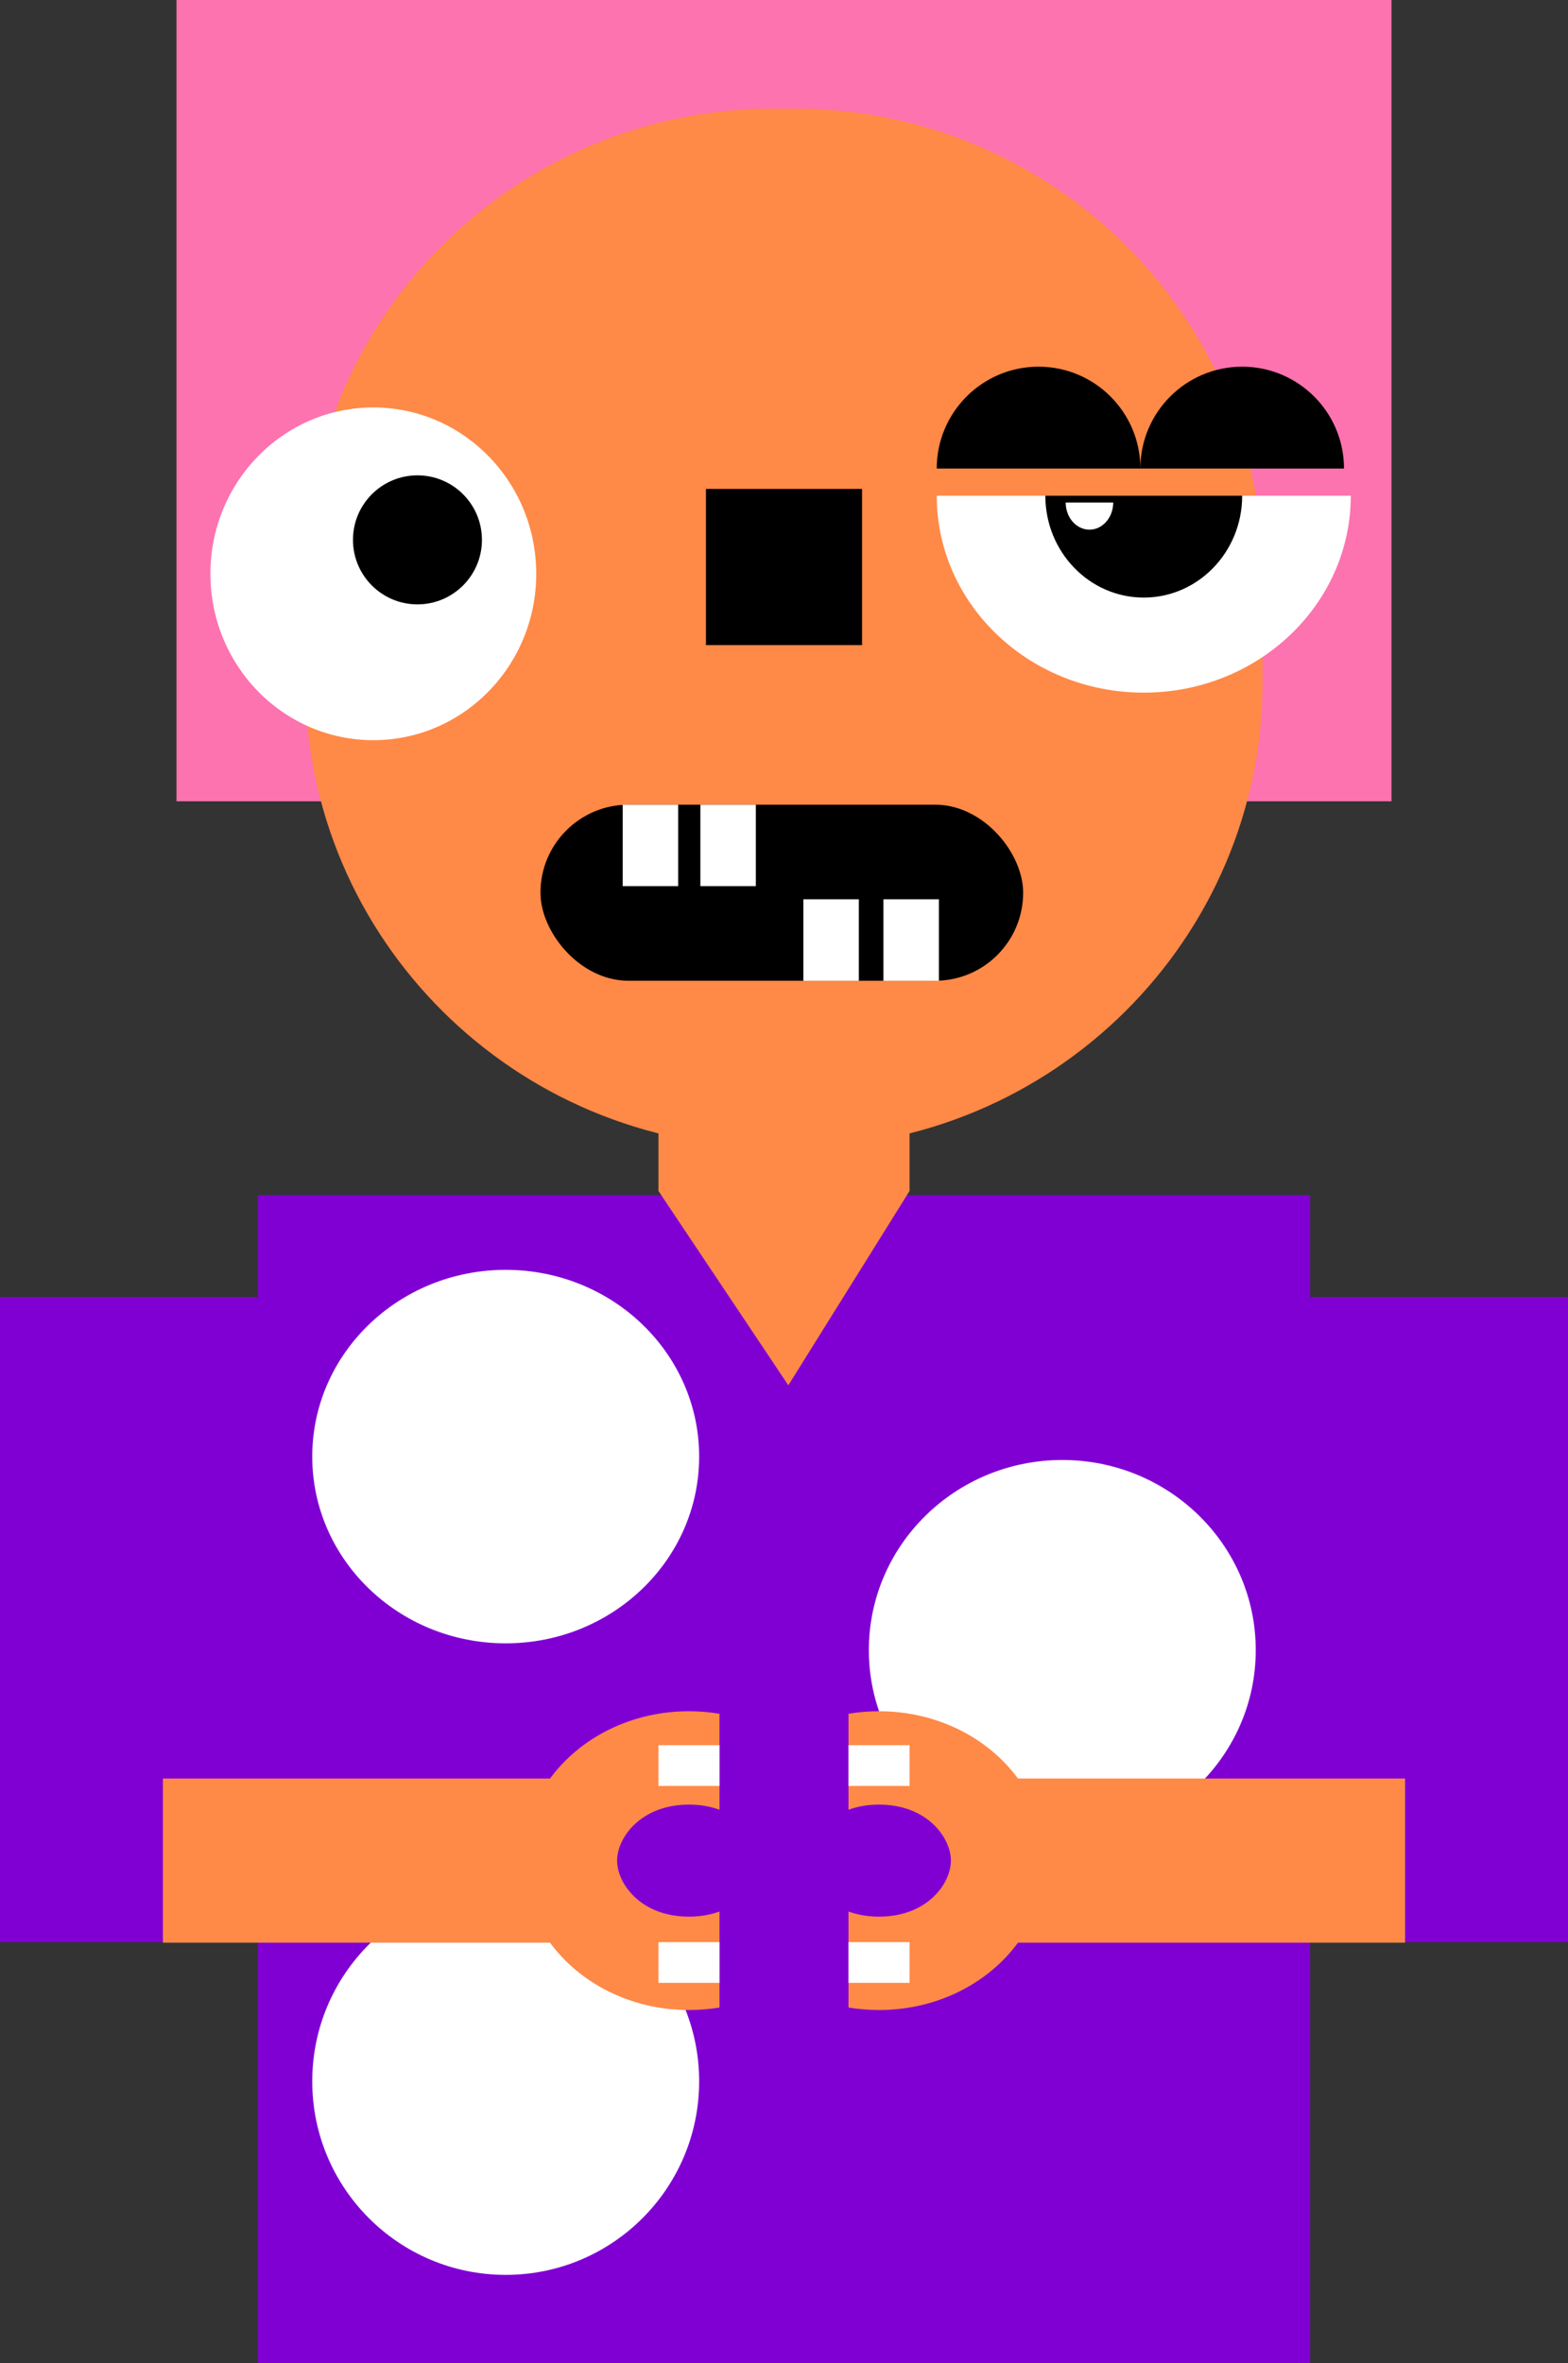 <svg width="231" height="348" viewBox="0 0 231 348" fill="none" xmlns="http://www.w3.org/2000/svg">
<rect x="0" y="0" width="231" height="348" fill="#333333" stroke="none"/>
<path d="M205 0H26V38.666V118H51.048L65.553 61.708L170.547 53.777L179.952 118H205V46.537V0Z" fill="#FC73AF"/>
<path d="M45 84.558C45 46.694 75.883 16 113.98 16H117.02C155.117 16 186 46.694 186 84.558V100.442C186 138.306 155.117 169 117.02 169H113.98C75.883 169 45 138.305 45 100.442V84.558Z" fill="#FF8947"/>
<path d="M192 191H231V286H192V191Z" fill="#8000D4"/>
<path d="M0 191H39V286H0V191Z" fill="#8000D4"/>
<path d="M193 176H38V348H193V176Z" fill="#8000D4"/>
<path d="M127 72H104V95H127V72Z" fill="black"/>
<path d="M79 84.5C79 98.031 68.255 109 55 109C41.745 109 31 98.031 31 84.5C31 70.969 41.745 60 55 60C68.255 60 79 70.969 79 84.5Z" fill="white"/>
<path d="M71 79.5C71 84.747 66.747 89 61.5 89C56.253 89 52 84.747 52 79.5C52 74.253 56.253 70 61.5 70C66.747 70 71 74.253 71 79.5Z" fill="black"/>
<path fill-rule="evenodd" clip-rule="evenodd" d="M97 161H134V175.38H134L134 175.38V175.38H134L116.138 204L97 175.38H97V161Z" fill="#FF8947"/>
<path d="M185 243C185 258.464 172.24 271 156.5 271C140.76 271 128 258.464 128 243C128 227.536 140.76 215 156.5 215C172.24 215 185 227.536 185 243Z" fill="white"/>
<path d="M103 306.5C103 322.24 90.24 335 74.5 335C58.76 335 46 322.24 46 306.5C46 290.76 58.76 278 74.5 278C90.24 278 103 290.76 103 306.5Z" fill="white"/>
<path fill-rule="evenodd" clip-rule="evenodd" d="M129.503 252C127.964 252 126.459 252.127 125 252.371L125 266.508C126.291 266.033 127.791 265.75 129.503 265.75C136.634 265.75 140.087 270.655 140.087 274C140.087 277.345 136.634 282.25 129.503 282.25C127.791 282.25 126.291 281.967 125 281.492L125 295.629C126.459 295.873 127.964 296 129.503 296C138.06 296 145.592 292.058 149.971 286.084L207 286.084L207 261.912L149.968 261.912C145.589 255.941 138.058 252 129.503 252Z" fill="#FF8947"/>
<path d="M125 257H134V263H125V257Z" fill="white"/>
<path d="M125 286H134V292H125V286Z" fill="white"/>
<path fill-rule="evenodd" clip-rule="evenodd" d="M101.497 252C103.036 252 104.541 252.127 106 252.371L106 266.508C104.709 266.033 103.209 265.75 101.497 265.75C94.366 265.75 90.913 270.655 90.913 274C90.913 277.345 94.366 282.25 101.497 282.25C103.209 282.25 104.709 281.967 106 281.492L106 295.629C104.541 295.873 103.036 296 101.497 296C92.94 296 85.408 292.058 81.029 286.084L24 286.084L24 261.912L81.032 261.912C85.411 255.941 92.942 252 101.497 252Z" fill="#FF8947"/>
<path d="M106 257H97V263H106V257Z" fill="white"/>
<path d="M106 286H97V292H106V286Z" fill="white"/>
<path d="M168.5 102C151.655 102 138 89.016 138 73H199C199 89.016 185.345 102 168.5 102Z" fill="white"/>
<path fill-rule="evenodd" clip-rule="evenodd" d="M138 69C138 60.716 144.716 54 153 54C161.268 54 167.974 60.69 168 68.952C168.026 60.69 174.732 54 183 54C191.284 54 198 60.716 198 69L168 69L168 69L138 69Z" fill="black"/>
<path d="M168.5 88C160.492 88 154 81.284 154 73H183C183 81.284 176.508 88 168.5 88Z" fill="black"/>
<path d="M160.5 78C158.567 78 157 76.209 157 74H164C164 76.209 162.433 78 160.5 78Z" fill="white"/>
<path d="M103 214.5C103 229.688 90.24 242 74.5 242C58.76 242 46 229.688 46 214.5C46 199.312 58.76 187 74.5 187C90.24 187 103 199.312 103 214.5Z" fill="white"/>
<rect x="79.621" y="118.5" width="71.111" height="25.927" rx="12.963" fill="black"/>
<path d="M99.91 118.5H91.736V130.496H99.91V118.5Z" fill="white"/>
<path d="M111.352 118.5H103.179V130.496H111.352V118.5Z" fill="white"/>
<path d="M126.525 132.434H118.352V144.43H126.525V132.434Z" fill="white"/>
<path d="M138.321 132.434H130.147V144.43H138.321V132.434Z" fill="white"/>
</svg>
